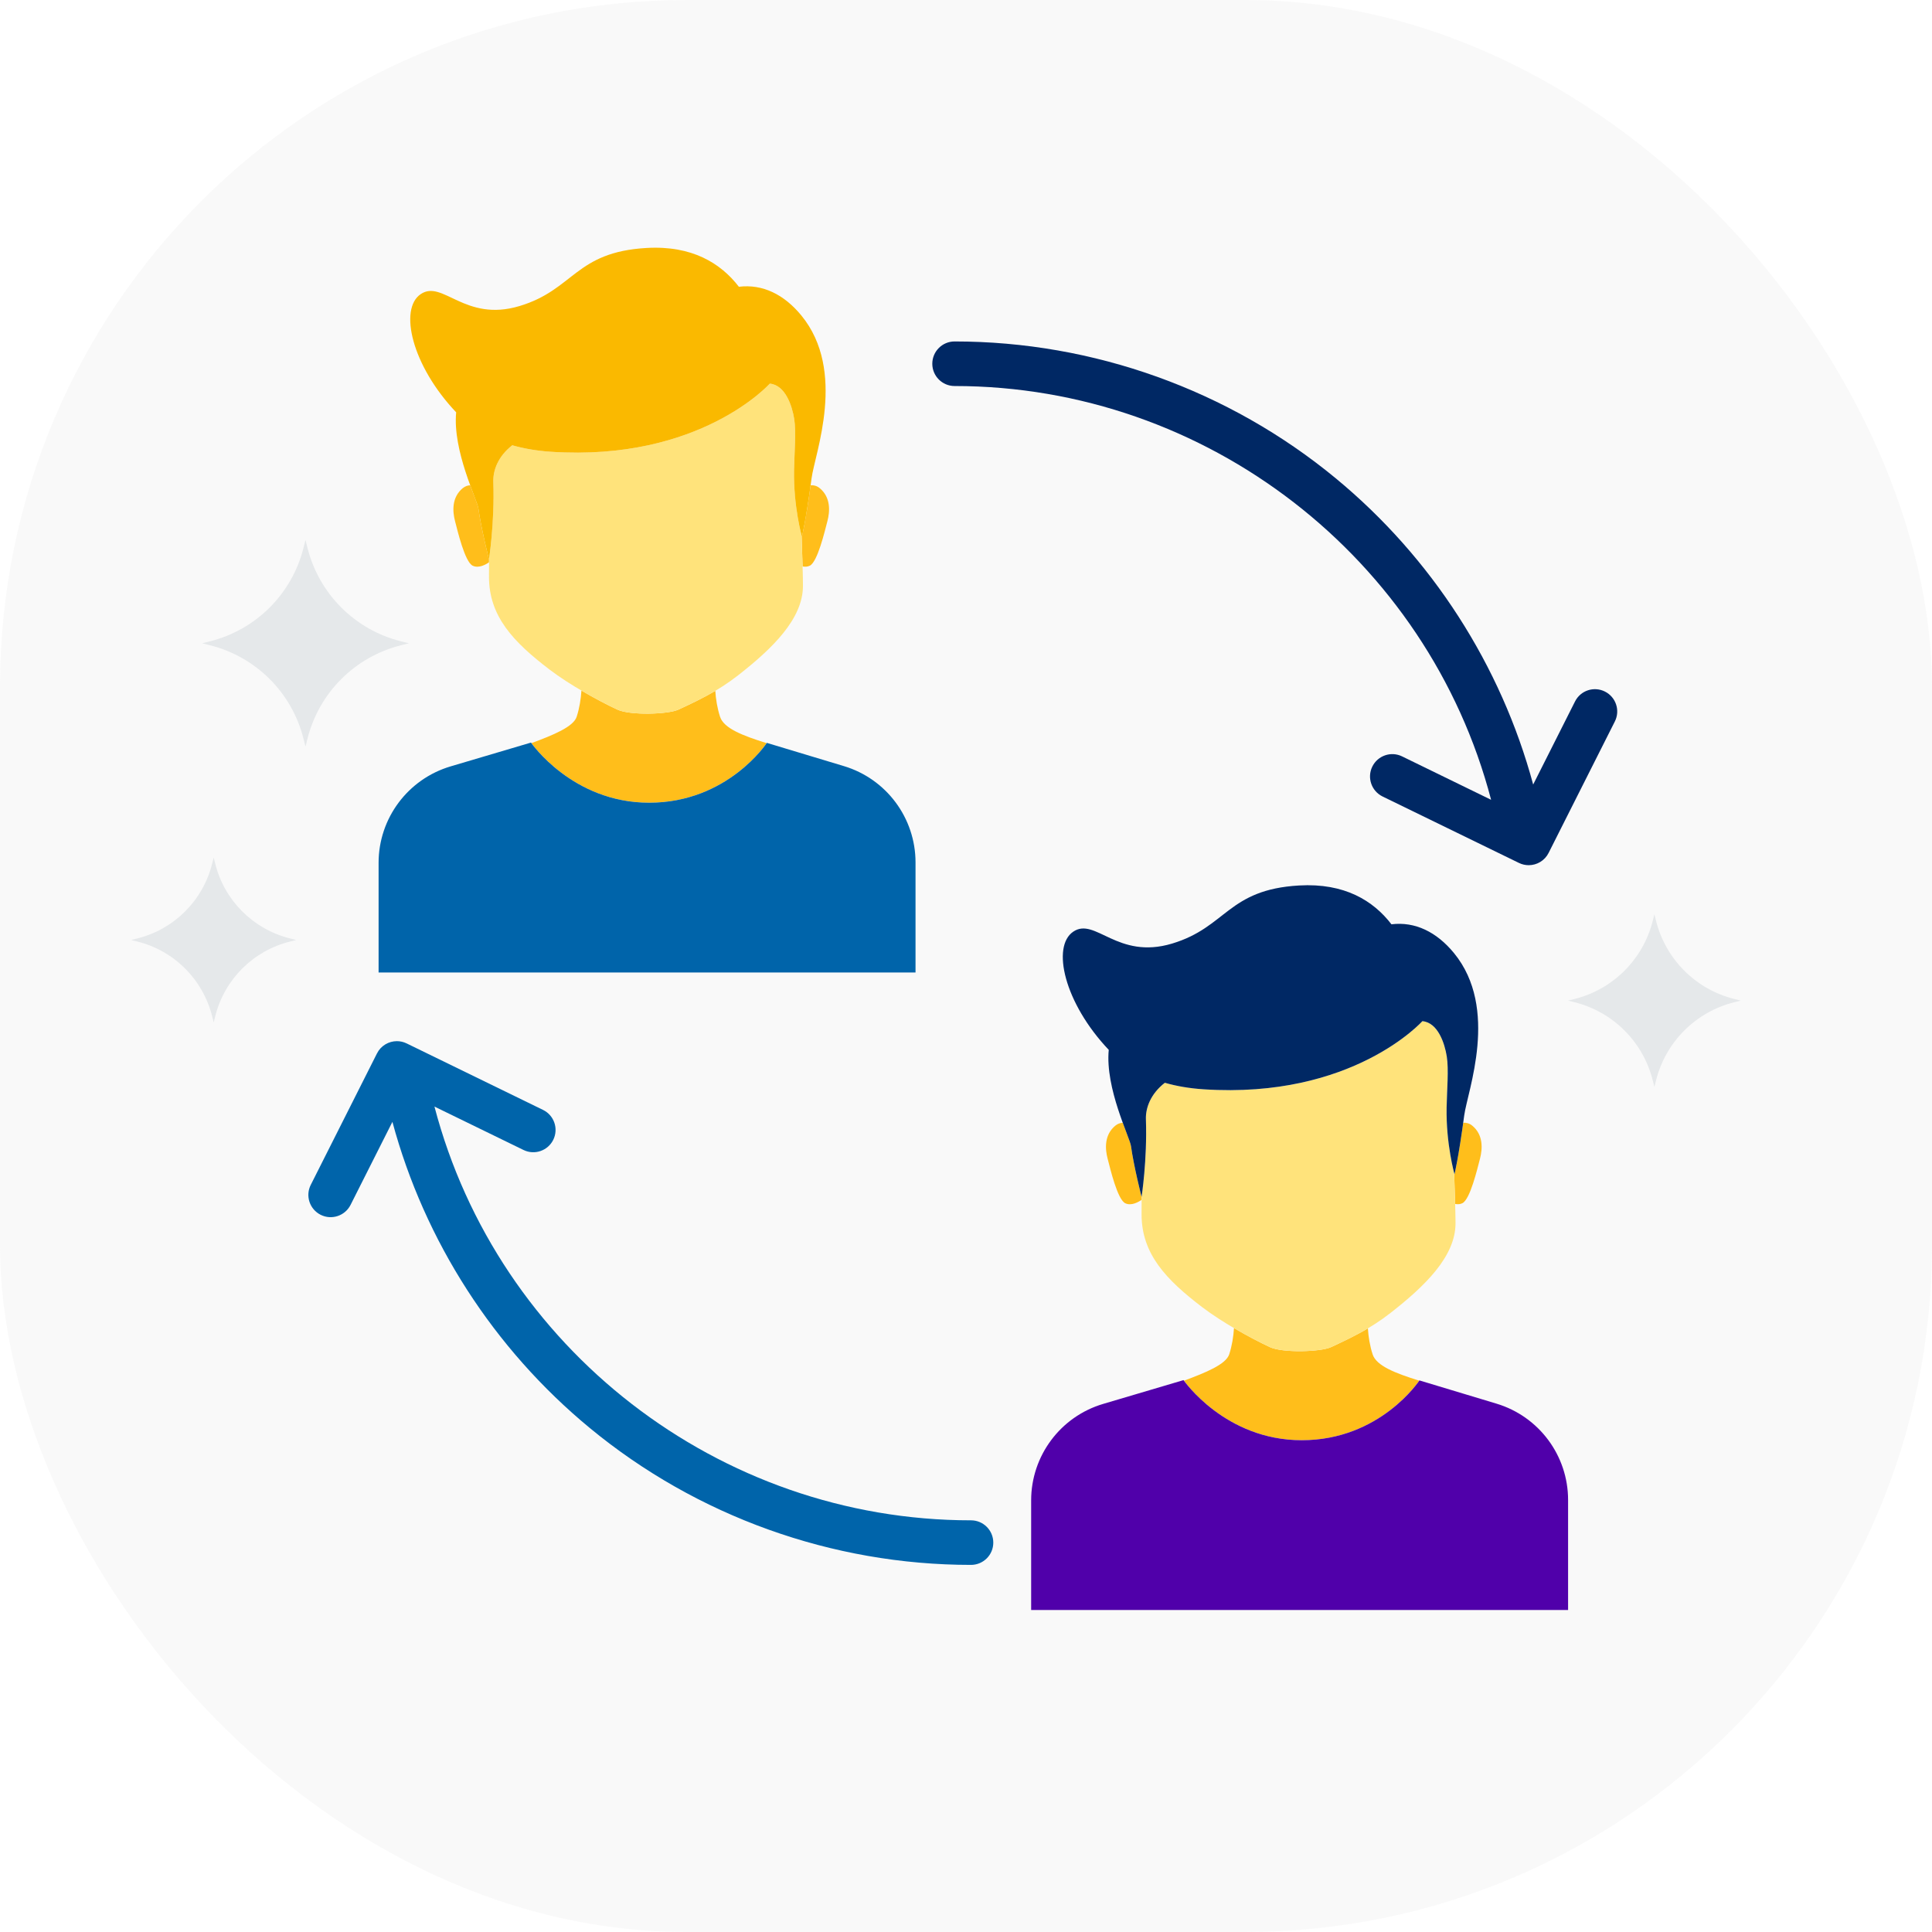 <svg xmlns="http://www.w3.org/2000/svg" xmlns:xlink="http://www.w3.org/1999/xlink" preserveAspectRatio="xMidYMid" width="72" height="72" viewBox="0 0 72 72">
  <defs>
    <style>
      .cls-1 {
        fill: #d8d8d8;
        opacity: 0.15;
      }

      .cls-2 {
        fill: #b6c0c6;
        fill-opacity: 0.3;
      }

      .cls-2, .cls-3, .cls-4, .cls-5, .cls-6, .cls-7, .cls-8 {
        fill-rule: evenodd;
      }

      .cls-3 {
        fill: #ffbe1b;
      }

      .cls-4 {
        fill: #ffe37b;
      }

      .cls-5 {
        fill: #fab900;
      }

      .cls-6 {
        fill: #0064aa;
      }

      .cls-7 {
        fill: #002864;
      }

      .cls-8 {
        fill: #5000aa;
      }
    </style>
  </defs>
  <g>
    <rect width="72" height="72" rx="25.6" ry="25.6" class="cls-1"/>
    <path d="M14.943,23.900 C13.227,23.471 11.888,22.131 11.458,20.415 L11.385,20.123 L11.311,20.415 C10.882,22.131 9.542,23.471 7.826,23.900 L7.534,23.974 L7.826,24.047 C9.542,24.477 10.882,25.816 11.311,27.532 L11.385,27.825 L11.458,27.532 C11.888,25.816 13.227,24.477 14.943,24.047 L15.236,23.974 L14.943,23.900 Z" class="cls-2"/>
    <path d="M10.803,34.971 C9.434,34.629 8.365,33.560 8.022,32.191 L7.964,31.957 L7.905,32.191 C7.562,33.560 6.493,34.629 5.124,34.971 L4.891,35.031 L5.124,35.090 C6.493,35.432 7.562,36.501 7.905,37.869 L7.964,38.103 L8.022,37.869 C8.365,36.501 9.434,35.432 10.803,35.090 L11.036,35.031 L10.803,34.971 Z" class="cls-2"/>
    <path d="M30.543,18.188 C30.439,18.104 30.324,18.077 30.210,18.083 C30.019,19.465 29.885,20.002 29.885,20.002 C29.885,20.002 29.880,19.985 29.873,19.956 C29.888,20.394 29.901,20.787 29.910,21.110 C29.999,21.127 30.092,21.124 30.179,21.082 C30.470,20.939 30.737,19.792 30.835,19.422 C30.933,19.052 30.963,18.530 30.543,18.188 Z" class="cls-3"/>
    <path d="M18.225,20.955 C18.119,21.030 17.844,21.194 17.615,21.082 C17.323,20.939 17.055,19.792 16.958,19.422 C16.861,19.052 16.831,18.530 17.250,18.188 C17.336,18.119 17.429,18.089 17.523,18.084 C17.679,18.510 17.812,18.830 17.829,18.953 C17.932,19.706 18.223,20.845 18.223,20.845 C18.223,20.845 18.226,20.829 18.230,20.799 C18.228,20.812 18.227,20.822 18.226,20.829 C18.225,20.872 18.225,20.913 18.225,20.955 Z" class="cls-3"/>
    <path d="M26.834,26.711 C26.731,26.391 26.678,26.062 26.657,25.746 C26.193,26.022 25.737,26.235 25.284,26.445 C24.897,26.624 23.485,26.667 23.005,26.444 C22.635,26.272 22.152,26.020 21.668,25.735 C21.647,26.055 21.595,26.388 21.491,26.711 C21.371,27.085 20.624,27.391 19.802,27.695 C19.961,27.914 21.485,29.915 24.191,29.915 C27.011,29.915 28.468,27.848 28.572,27.695 C27.691,27.419 26.974,27.148 26.834,26.711 Z" class="cls-3"/>
    <path d="M29.873,19.956 C29.815,19.736 29.568,18.719 29.592,17.511 C29.605,16.852 29.674,16.093 29.598,15.613 C29.522,15.132 29.269,14.347 28.687,14.297 C28.687,14.297 26.095,17.201 20.537,16.837 C19.998,16.801 19.519,16.716 19.091,16.594 C18.561,17.006 18.370,17.526 18.385,17.953 C18.435,19.386 18.250,20.671 18.226,20.828 C18.224,21.062 18.223,21.286 18.223,21.494 C18.223,22.971 19.133,23.926 20.483,24.955 C21.236,25.530 22.318,26.123 23.005,26.444 C23.486,26.667 24.898,26.624 25.284,26.445 C26.011,26.109 26.743,25.763 27.508,25.166 C28.760,24.186 29.924,23.077 29.924,21.831 C29.924,21.517 29.904,20.823 29.873,19.956 Z" class="cls-4"/>
    <path d="M29.864,11.757 C29.223,10.976 28.422,10.578 27.536,10.687 C26.861,9.810 25.792,9.143 24.095,9.241 C21.429,9.394 21.399,10.794 19.359,11.406 C17.319,12.019 16.498,10.407 15.679,10.961 C14.860,11.515 15.343,13.619 17.000,15.366 C16.863,16.802 17.783,18.617 17.829,18.953 C17.933,19.706 18.223,20.845 18.223,20.845 C18.223,20.845 18.438,19.484 18.385,17.953 C18.371,17.527 18.561,17.007 19.091,16.594 C19.519,16.716 19.998,16.801 20.537,16.837 C26.095,17.202 28.687,14.297 28.687,14.297 C29.269,14.347 29.522,15.132 29.598,15.613 C29.674,16.094 29.605,16.853 29.592,17.511 C29.565,18.879 29.885,20.002 29.885,20.002 C29.885,20.002 30.037,19.395 30.247,17.810 C30.368,16.903 31.564,13.828 29.864,11.757 Z" class="cls-5"/>
    <path d="M31.451,28.551 L28.578,27.685 C28.578,27.685 27.120,29.915 24.191,29.915 C21.327,29.915 19.788,27.674 19.788,27.674 L16.795,28.560 C15.202,29.032 14.109,30.495 14.109,32.156 L14.109,36.241 L34.119,36.241 L34.119,32.141 C34.119,30.487 33.035,29.028 31.451,28.551 Z" class="cls-6"/>
    <path d="M54.863,41.947 C54.759,41.862 54.644,41.835 54.530,41.842 C54.339,43.223 54.205,43.760 54.205,43.760 C54.205,43.760 54.200,43.744 54.192,43.715 C54.208,44.153 54.221,44.546 54.230,44.868 C54.318,44.885 54.411,44.883 54.498,44.840 C54.790,44.698 55.057,43.551 55.155,43.181 C55.252,42.810 55.282,42.288 54.863,41.947 Z" class="cls-3"/>
    <path d="M42.543,44.604 C42.543,44.604 42.252,43.465 42.149,42.711 C42.132,42.589 41.999,42.268 41.843,41.843 C41.748,41.848 41.655,41.877 41.569,41.947 C41.150,42.288 41.180,42.810 41.278,43.181 C41.375,43.551 41.642,44.698 41.934,44.841 C42.164,44.953 42.438,44.789 42.545,44.714 C42.545,44.671 42.545,44.631 42.545,44.588 C42.543,44.598 42.543,44.604 42.543,44.604 Z" class="cls-3"/>
    <path d="M51.153,50.470 C51.050,50.150 50.998,49.821 50.977,49.505 C50.512,49.781 50.056,49.994 49.603,50.204 C49.217,50.383 47.804,50.426 47.324,50.203 C46.955,50.031 46.472,49.779 45.987,49.494 C45.966,49.813 45.914,50.147 45.810,50.470 C45.690,50.844 44.944,51.150 44.122,51.454 C44.281,51.673 45.804,53.673 48.511,53.673 C51.331,53.673 52.787,51.607 52.891,51.454 C52.011,51.177 51.293,50.907 51.153,50.470 Z" class="cls-3"/>
    <path d="M54.192,43.714 C54.134,43.494 53.888,42.478 53.911,41.269 C53.924,40.611 53.994,39.853 53.917,39.372 C53.842,38.891 53.589,38.106 53.007,38.056 C53.007,38.056 50.415,40.961 44.856,40.595 C44.317,40.560 43.838,40.475 43.410,40.352 C42.880,40.765 42.690,41.285 42.705,41.711 C42.754,43.145 42.569,44.430 42.545,44.587 C42.543,44.821 42.543,45.045 42.543,45.253 C42.543,46.730 43.453,47.685 44.802,48.714 C45.555,49.288 46.637,49.882 47.324,50.202 C47.805,50.426 49.217,50.383 49.604,50.204 C50.330,49.868 51.063,49.522 51.827,48.924 C53.079,47.945 54.243,46.836 54.243,45.590 C54.243,45.276 54.223,44.582 54.192,43.714 Z" class="cls-4"/>
    <path d="M54.184,35.516 C53.542,34.735 52.741,34.337 51.855,34.446 C51.180,33.568 50.112,32.902 48.415,32.999 C45.748,33.153 45.718,34.553 43.678,35.165 C41.638,35.777 40.817,34.166 39.998,34.720 C39.179,35.273 39.662,37.378 41.320,39.125 C41.182,40.561 42.102,42.376 42.149,42.712 C42.252,43.465 42.543,44.604 42.543,44.604 C42.543,44.604 42.757,43.243 42.705,41.712 C42.690,41.286 42.880,40.765 43.410,40.352 C43.838,40.475 44.317,40.560 44.856,40.595 C50.415,40.961 53.007,38.056 53.007,38.056 C53.589,38.106 53.842,38.891 53.917,39.372 C53.994,39.853 53.924,40.612 53.911,41.270 C53.885,42.637 54.205,43.760 54.205,43.760 C54.205,43.760 54.356,43.154 54.567,41.569 C54.687,40.662 55.884,37.587 54.184,35.516 Z" class="cls-7"/>
    <path d="M55.770,52.310 L52.898,51.444 C52.898,51.444 51.439,53.673 48.511,53.673 C45.647,53.673 44.107,51.433 44.107,51.433 L41.114,52.319 C39.521,52.790 38.428,54.253 38.428,55.915 L38.428,60.000 L58.438,60.000 L58.438,55.900 C58.438,54.246 57.354,52.787 55.770,52.310 Z" class="cls-8"/>
    <path d="M64.627,37.228 C63.195,36.869 62.075,35.750 61.716,34.317 L61.655,34.073 L61.593,34.317 C61.234,35.750 60.115,36.869 58.682,37.228 L58.438,37.289 L58.682,37.351 C60.115,37.710 61.234,38.829 61.593,40.262 L61.655,40.507 L61.716,40.262 C62.075,38.829 63.195,37.710 64.627,37.351 L64.872,37.289 L64.627,37.228 Z" class="cls-2"/>
    <path d="M59.812,25.773 C59.403,25.566 58.903,25.731 58.697,26.141 L57.137,29.237 C55.938,24.793 53.359,20.779 49.778,17.824 C45.794,14.536 40.749,12.725 35.574,12.725 C35.116,12.725 34.744,13.097 34.744,13.556 C34.744,14.014 35.116,14.386 35.574,14.386 C44.977,14.386 53.213,20.808 55.569,29.806 L52.251,28.188 C51.839,27.987 51.342,28.159 51.141,28.571 C50.940,28.983 51.111,29.480 51.523,29.682 L56.607,32.159 C56.724,32.216 56.848,32.243 56.970,32.243 C57.274,32.243 57.566,32.076 57.712,31.786 L60.180,26.888 C60.387,26.478 60.222,25.979 59.812,25.773 Z" class="cls-7"/>
    <path d="M36.186,56.658 C26.783,56.658 18.547,50.237 16.191,41.239 L19.509,42.856 C19.922,43.058 20.419,42.886 20.620,42.474 C20.821,42.062 20.650,41.564 20.237,41.363 L15.154,38.885 C15.037,38.828 14.913,38.801 14.791,38.801 C14.487,38.801 14.194,38.969 14.049,39.258 L11.581,44.157 C11.374,44.566 11.539,45.065 11.949,45.272 C12.358,45.478 12.857,45.313 13.064,44.904 L14.624,41.808 C15.823,46.252 18.402,50.266 21.983,53.220 C25.967,56.508 31.011,58.319 36.186,58.319 C36.645,58.319 37.017,57.948 37.017,57.489 C37.017,57.030 36.645,56.658 36.186,56.658 Z" class="cls-6"/>
  </g>
</svg>
